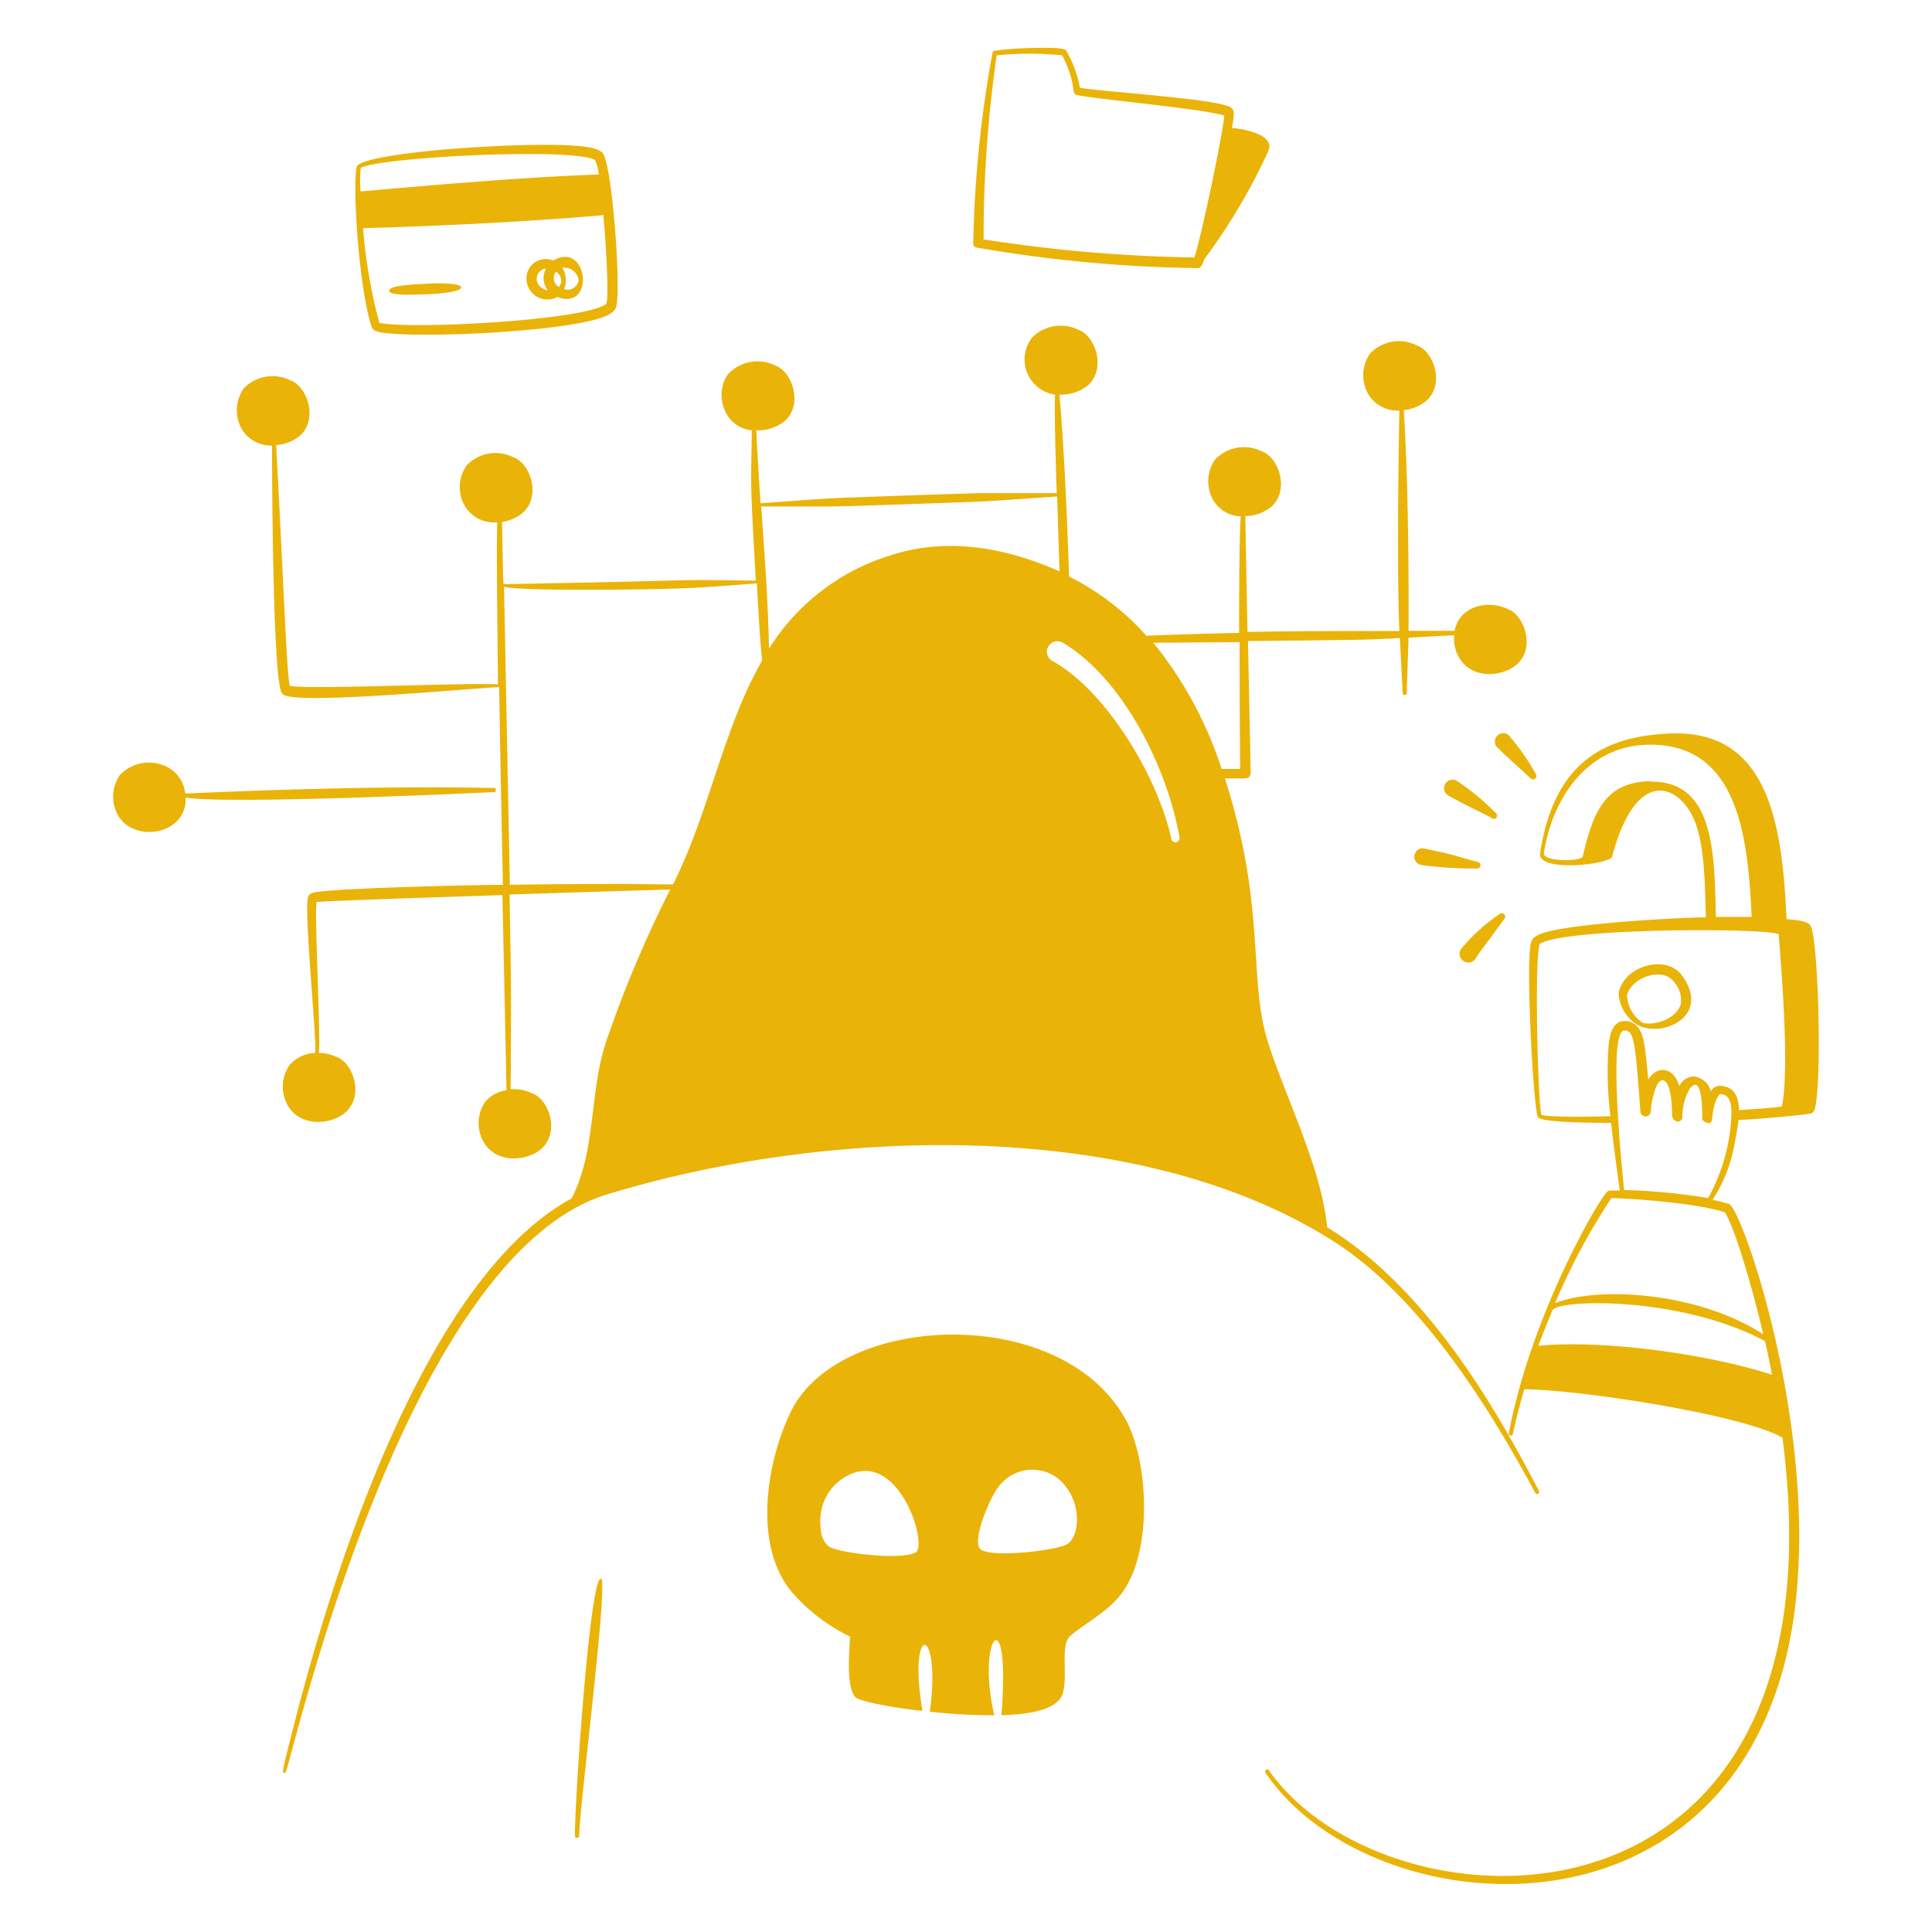 <svg xmlns="http://www.w3.org/2000/svg" viewBox="0 0 400 400" id="Hack-3--Streamline-Milano.svg" height="400" width="400"><desc>Hack 3 Streamline Illustration: https://streamlinehq.com</desc><g fill="#eab308"><path d="M102.16 164a0.44 0.44 0 1 0 0 -0.86c-30.68 -0.62 -63.62 1.24 -63.82 1.12a6.92 6.92 0 0 0 -3.76 -5.48 8.34 8.34 0 0 0 -9.72 1.62 7.86 7.86 0 0 0 -0.14 8.86c3.58 5.24 14 3.42 13.72 -4.12C48.28 166.62 102 164 102.16 164zm-63.62 0.68a0.34 0.34 0 0 0 0 -0.28 0.34 0.34 0 0 1 0 0.3z" stroke-width="1"></path><path d="M276 256.94c17.72 11.22 32 33.76 41.86 52.16a0.42 0.42 0 0 0 0.76 -0.4c-10.52 -20.38 -24.62 -42.86 -43.84 -54.6 -1.26 -12.48 -8.34 -26.22 -12.16 -38 -4.32 -13.26 -0.34 -27.88 -9.02 -54.94h4.26a1.08 1.08 0 0 0 1.08 -1.1s-0.28 -13.8 -0.56 -27.34c26 -0.26 23.6 -0.24 31.46 -0.62 0.16 3.78 0.5 9.76 0.56 11.46a0.44 0.44 0 0 0 0.86 0c0 -1.42 0.24 -7.4 0.36 -11.54l9.46 -0.5a7.76 7.76 0 0 0 1.26 5.04c2.92 4.3 9.2 3.38 11.82 0.9 3.82 -3.6 1.26 -10.28 -2 -11.36 -4.16 -2 -10 -0.62 -11 4.5h-9.54c0 -1.54 0.22 -26.4 -0.98 -45.7a8.46 8.46 0 0 0 4.76 -2c3.84 -3.62 1.24 -10.3 -2 -11.36a8.28 8.28 0 0 0 -9.72 1.62 7.88 7.88 0 0 0 -0.14 8.86 7.1 7.1 0 0 0 6.18 2.98c0 1.12 -0.62 30 0 45.64 -11.22 0 -21.48 0 -31.44 0.2 -0.22 -11.22 -0.42 -21.88 -0.44 -24a8.56 8.56 0 0 0 5.46 -2c3.82 -3.6 1.26 -10.28 -2 -11.36a8.28 8.28 0 0 0 -9.7 1.62 7.86 7.86 0 0 0 -0.16 8.86 6.96 6.96 0 0 0 5.44 2.96c-0.26 3.36 -0.34 13.58 -0.34 24.12 -6.46 0.12 -12.8 0.32 -19.2 0.58a53.24 53.24 0 0 0 -16 -12.26c-0.42 -12.88 -1.14 -28.46 -2 -37.66a8.84 8.84 0 0 0 6 -2c3.8 -3.62 1.26 -10.3 -2 -11.38a8.32 8.32 0 0 0 -9.7 1.62 7.38 7.38 0 0 0 4.8 11.78c-0.14 2 0 10.1 0.34 20.38h-15.44c-2 0 -28.5 0.92 -31.02 1.06s-11.7 0.8 -14.86 1.04c-0.3 -4.54 -0.6 -9.44 -0.88 -15.12a8.78 8.78 0 0 0 6 -2c3.82 -3.64 1.22 -10.3 -2 -11.36a8.28 8.28 0 0 0 -9.72 1.62c-2.86 3.34 -1.66 10.98 4.8 11.76 -0.18 12.3 -0.38 9.7 0.82 31.12 -20.7 -0.28 -4.28 -0.14 -52 0.72 -0.42 -0.14 -0.22 1.7 -0.54 -12.88a8.38 8.38 0 0 0 4.4 -2c3.82 -3.62 1.26 -10.28 -2 -11.36a8.24 8.24 0 0 0 -9.7 1.62 7.82 7.82 0 0 0 -0.16 8.84 7.12 7.12 0 0 0 6.48 2.98c-0.2 5.82 0 18.42 0.14 33.56 -5.38 -0.44 -39.1 1.12 -43.1 0.3 -0.66 -3.1 -1.04 -16.12 -2.82 -49.86a8.44 8.44 0 0 0 5 -2c3.82 -3.62 1.24 -10.28 -2 -11.36a8.26 8.26 0 0 0 -9.7 1.62 7.88 7.88 0 0 0 -0.16 8.86 7.06 7.06 0 0 0 6 2.98c0 5.88 0.14 48.24 2 51.16a1.1 1.1 0 0 0 0.52 0.5c3.78 2 40 -1.52 44.5 -1.64 0.2 12.74 0.5 27.2 0.78 40.94 -6 0 -35.28 0.68 -39.22 1.6 -0.76 0.18 -1.12 0.54 -1.24 1.6 -0.5 5.04 2.12 30.98 1.56 31.6a7.5 7.5 0 0 0 -5.22 2.44 7.86 7.86 0 0 0 -0.16 8.86c2.92 4.28 9.2 3.38 11.82 0.88 3.82 -3.6 1.26 -10.28 -2 -11.36A8.72 8.72 0 0 0 66 218c0.42 -3.38 -0.88 -27.88 -0.48 -31.24 1.3 -0.2 19.84 -0.84 38.5 -1.44 0.34 16 0.66 30.72 0.84 40.4a7.22 7.22 0 0 0 -4.32 2.28 7.86 7.86 0 0 0 -0.16 8.86c2.92 4.26 9.2 3.38 11.82 0.88 3.84 -3.64 1.24 -10.3 -2 -11.36a8.94 8.94 0 0 0 -4.48 -0.86c0.2 -23.6 0 -25.32 -0.22 -40.32 13.36 -0.44 26.56 -0.84 33.26 -1.04a248.26 248.26 0 0 0 -13.32 31.64c-3.48 10.7 -2 22.46 -7.1 32.32 -30.44 16.58 -49.5 77.4 -57.76 110.12 -2.18 8.58 -2.36 9.12 -1.48 8.76s24.14 -106.74 66.56 -119.7c45.92 -14.04 109.9 -16.04 150.34 9.64zm-19.36 -124c0 12.6 0.1 25.06 0.12 26.26h-3.84a80.4 80.4 0 0 0 -14.14 -26.12zm-36.64 0.1c12.54 7.44 21.72 26 24.22 40.42a0.86 0.86 0 0 1 -1.68 0.32c-2.66 -12.44 -13.2 -30.58 -24.68 -36.96a2.14 2.14 0 0 1 -0.82 -2.96 2.18 2.18 0 0 1 2.96 -0.82zM139.56 182.68c-0.46 0.92 2.52 0 -34 0.5 -0.36 -18.4 -0.88 -45.24 -1.2 -61.72 2.68 0.96 28 0.6 32.34 0.48 5.68 -0.14 8.18 -0.22 20 -1.16 0.66 11.82 0.64 11 1.08 16 -7.96 13.84 -10.84 30.98 -18.22 45.9zm19.66 -48.38c-0.26 -11.12 -0.94 -19.42 -1.62 -29.44h14.86c2.52 0 29 -0.94 31 -1.04 3.34 -0.18 13.48 -0.9 15.4 -1.04 0.16 4.88 0.32 10.2 0.5 15.52 -11.26 -5.02 -23.5 -7.16 -35.24 -3.24a45.26 45.26 0 0 0 -24.9 19.24zm-43.84 -72.8c8 2.94 6.34 -11.76 -0.84 -7.56a4 4 0 0 0 -5.38 2.56 4.34 4.34 0 0 0 6.22 5zM119.8 58a2.32 2.32 0 0 1 -3 1.88 5.02 5.02 0 0 0 -0.36 -4.44A2.98 2.98 0 0 1 119.8 58zm-4.66 -1.74a2.42 2.42 0 0 1 1.08 2 2.82 2.82 0 0 1 -0.52 1.16 2.16 2.16 0 0 1 -0.56 -3.2zm-2.12 -0.62a4.18 4.18 0 0 0 0.4 4.48 3.52 3.52 0 0 1 -1.6 -0.78 2.16 2.16 0 0 1 1.2 -3.74z" stroke-width="1"></path><path d="M80.56 69.02c8.82 0.84 33.38 -0.28 42.76 -2.88 1.36 -0.38 3.5 -1.04 4.14 -2.3 1.3 -2.56 -0.66 -29.6 -2.66 -32.1 -0.8 -1.02 -3.12 -1.32 -4.52 -1.46 -10.4 -1.14 -45.82 1.2 -46.44 4.3 -0.9 4.58 0.54 25.5 3.12 33.14 0.32 1 2.14 1.18 3.6 1.3zm-5.88 -34.24c3.2 -2.14 43.16 -4.34 48.5 -1.68a11.16 11.16 0 0 1 0.82 3.02c-18 0.66 -40.52 2.74 -49.36 3.52a29.86 29.86 0 0 1 0.04 -4.86zm0.48 12.46c21.02 -0.58 39.84 -1.8 49.76 -2.7 0.72 8 1.12 17.32 0.6 18.32 -0.22 0.44 -2.3 1.08 -2.78 1.2 -9.44 2.66 -38 4 -44.2 2.8a110 110 0 0 1 -3.38 -19.62z" stroke-width="1"></path><path d="M89.06 60.88c8.76 -0.4 8.46 -2.58 -0.1 -2.16 -2.84 0.12 -8.38 0.34 -8.4 1.44s4.96 0.88 8.5 0.72zm35.38 265.98c-2.32 -0.72 -5.54 47.22 -5.4 53.32a0.44 0.44 0 0 0 0.86 0c0.1 -6.46 6.1 -52.84 4.54 -53.32zm210.68 -121.34a8 8 0 0 0 4.7 7.06 8.94 8.94 0 0 0 8.62 -1.76c2 -2 2.64 -4.92 -0.24 -8.92 -3.24 -4.32 -11.84 -2.06 -13.08 3.62zm12.88 2.24c-0.64 3.04 -5.36 4.68 -7.9 4a7.08 7.08 0 0 1 -3.22 -5.8c1.1 -3.82 7.44 -5.68 9.6 -2.78a5.7 5.7 0 0 1 1.52 4.58zm-38.18 -53.2c1.88 1.74 -0.42 -0.24 7.04 6.54a0.7 0.7 0 0 0 1.08 -0.9 47.34 47.34 0 0 0 -5.6 -8 1.74 1.74 0 0 0 -2.52 2.36zm-1.08 14.76a0.7 0.7 0 1 0 0.86 -1.08 51.1 51.1 0 0 0 -7.86 -6.5 1.74 1.74 0 0 0 -2 2.9c3.8 2.16 7.52 3.8 9 4.68zm-14.52 9.76a82 82 0 0 0 11.52 0.74 0.68 0.68 0 1 0 0.2 -1.36c-5.68 -1.5 -3.12 -1.1 -11.22 -2.82a1.74 1.74 0 0 0 -0.5 3.44zm11.28 19.4c1.14 -1.84 1.36 -1.9 6 -8.3a0.7 0.7 0 0 0 -1 -0.96 38.18 38.18 0 0 0 -8 7.24 1.74 1.74 0 0 0 3 2.02zm-103.04 -147.18a286.7 286.7 0 0 0 45.22 4.2c1 0.18 1.32 -0.84 1.62 -1.8a123.26 123.26 0 0 0 13.1 -22c0.4 -0.94 0.68 -1.68 0 -2.56 -1.2 -1.78 -5.84 -2.58 -7.34 -2.64 0.56 -3.54 0.86 -4.14 -1.64 -4.78 -5.86 -1.54 -24.86 -2.74 -29.84 -3.54a23.12 23.12 0 0 0 -2.76 -7.54 0.66 0.66 0 0 0 -0.34 -0.38c-1.2 -0.68 -11.8 -0.3 -14.64 0.28a0.4 0.4 0 0 0 -0.34 0.34 241.3 241.3 0 0 0 -4 39.4 0.92 0.92 0 0 0 0.96 1.02zm4 -39.86a69.62 69.62 0 0 1 13.44 0c3.12 6 1.78 8 3.02 8.22 4 0.9 25.26 2.72 30.56 4.26 -0.34 4 -4.8 25.26 -6.2 29.38a311.14 311.14 0 0 1 -43.64 -3.74 262.76 262.76 0 0 1 2.72 -38.12zM163.78 292.18c-4.9 10 -8 27.1 -0.14 37.08a37.5 37.5 0 0 0 12.36 9.58c-0.16 2.88 -0.88 10.8 1.2 12.62 0.8 0.7 6.66 2 13.78 2.76 -3.14 -18.74 4 -17.74 1.52 0.16a116.52 116.52 0 0 0 13.36 0.74c-3.88 -16.42 3.52 -24.68 1.46 0 4.14 -0.14 11.66 -0.64 12.74 -4.62s-0.64 -10 1.6 -11.86c2.78 -2.38 6.9 -4.48 9.86 -7.86 7.04 -8 6.48 -26.72 2 -36 -12.66 -25.08 -59.52 -23.3 -69.74 -2.6zm25.88 29.16c-2.62 1.84 -16.36 0.14 -18 -1.14s-1.84 -3.2 -1.82 -5.58a10.4 10.4 0 0 1 4.16 -8.18c11.34 -8.24 18.18 12.86 15.66 14.9zm31.38 -1.7c-1.72 1.28 -15.48 2.98 -18 1.16 -2 -1.72 2 -10.8 3.52 -12.74a8.7 8.7 0 0 1 12.18 -2.18c5.08 3.76 5.26 11.66 2.3 13.76z" stroke-width="1"></path><path d="M374.9 191.74c-0.56 -1.12 -3.08 -1.26 -5.02 -1.44 -0.86 -19.46 -3.66 -38.74 -23.24 -38.46 -15.36 0.34 -25 6.74 -27.78 24.82 -0.62 4 14.48 2.36 14.92 0.68 5.14 -19.5 14.64 -14.7 17.4 -6.5 1.7 5.02 1.82 12 2 19.08 -7.1 0.1 -30 1.42 -34.56 3.58 -1.42 0.66 -1.66 1.26 -1.84 2.84 -0.72 6.66 0.74 33.78 1.68 35 0.62 0.82 7.02 1.12 15.1 1.14 0.58 5.24 1.34 10.64 1.8 14h-2a1.16 1.16 0 0 0 -0.84 0.5c-2.84 3.64 -11.74 19.82 -17 37.18a122.56 122.56 0 0 0 -3.14 12.56 0.42 0.42 0 0 0 0.84 0.18c0.68 -3.16 1.48 -6.26 2.36 -9.26 10.72 0 44.92 5.14 53.46 10 14 107.56 -82 103.72 -106.34 68.86a0.44 0.44 0 0 0 -0.72 0.5c20.72 30.6 91.16 37.56 107.26 -21.72 10.76 -39.58 -8.3 -95.02 -11.26 -96a30 30 0 0 0 -3.4 -0.86 31.76 31.76 0 0 0 3.82 -8.42 65.5 65.5 0 0 0 1.54 -8.12c7.04 -0.34 14.48 -1.22 14.8 -1.3a1.2 1.2 0 0 0 0.94 -0.8c1.62 -5.32 0.8 -34.86 -0.78 -38.04zm-33.26 -30c-9.48 0.24 -11.78 6.44 -14 15.76 -1.84 1.04 -8.18 0.64 -8 -0.8 1.82 -12 9.48 -22.54 22 -22.52 17.8 0 20.26 18 21.02 35.66h-7.4c-0.32 -13.26 -0.32 -28.28 -13.62 -28zm25.26 122.9c-13 -4.28 -35.24 -7.34 -48.42 -6 0.94 -2.56 2 -5.02 2.92 -7.34s26.42 -3.02 44 6.34c0.6 2.36 1.04 4.8 1.5 7.1zm-9.84 -33.76c2.64 4.18 6.86 20.26 8 25.38 -13.5 -8.78 -34.14 -10 -43.1 -6.46a136 136 0 0 1 11.66 -21.76c5.86 0.18 17.9 1.14 23.44 2.94zm-3.46 -2.84a124.78 124.78 0 0 0 -17.34 -1.66c-0.42 -4.14 -3.38 -32.82 0 -33.02 2.1 -0.14 2.32 2.54 3.36 16.7a1.08 1.08 0 0 0 2.16 0 17.64 17.64 0 0 1 1 -4.8c0.24 -0.6 0.74 -1.6 1.4 -1.6 1.76 0 2 5.24 2 7.02s2 2 2.14 0.64a11.52 11.52 0 0 1 1.58 -6c2.86 -3.4 2.46 6.3 2.56 6.5s1.68 1.5 2 0c0 -0.46 0.36 -4.14 1.64 -5.3 1.86 0 2.32 1.6 2.38 3.68a38.58 38.58 0 0 1 -4.88 17.94zm15.3 -18.96c-1.26 0.22 -4.56 0.48 -8.88 0.76 0 -2.84 -1.04 -4.96 -4 -5.04a2.24 2.24 0 0 0 -1.82 1.16 4 4 0 0 0 -3.58 -3.08 3.28 3.28 0 0 0 -2.92 2c-1.26 -4.16 -4.76 -4.28 -6.44 -1.34 -0.6 -6.36 -0.84 -9.08 -2 -10.66a3.34 3.34 0 0 0 -3.14 -1.46c-3.44 0.26 -3.12 6.12 -3.28 9.4a80.38 80.38 0 0 0 0.58 10.28c-15.86 0.4 -14.46 -0.54 -14.24 -0.3 -0.66 0 -1.52 -29.44 -0.54 -34.8 0.1 -0.58 0.1 -0.58 0.72 -0.86 7.14 -3.18 49.62 -3 48.92 -1.58 -0.1 0.24 2.52 26.62 0.62 35.62z" stroke-width="1"></path></g></svg>